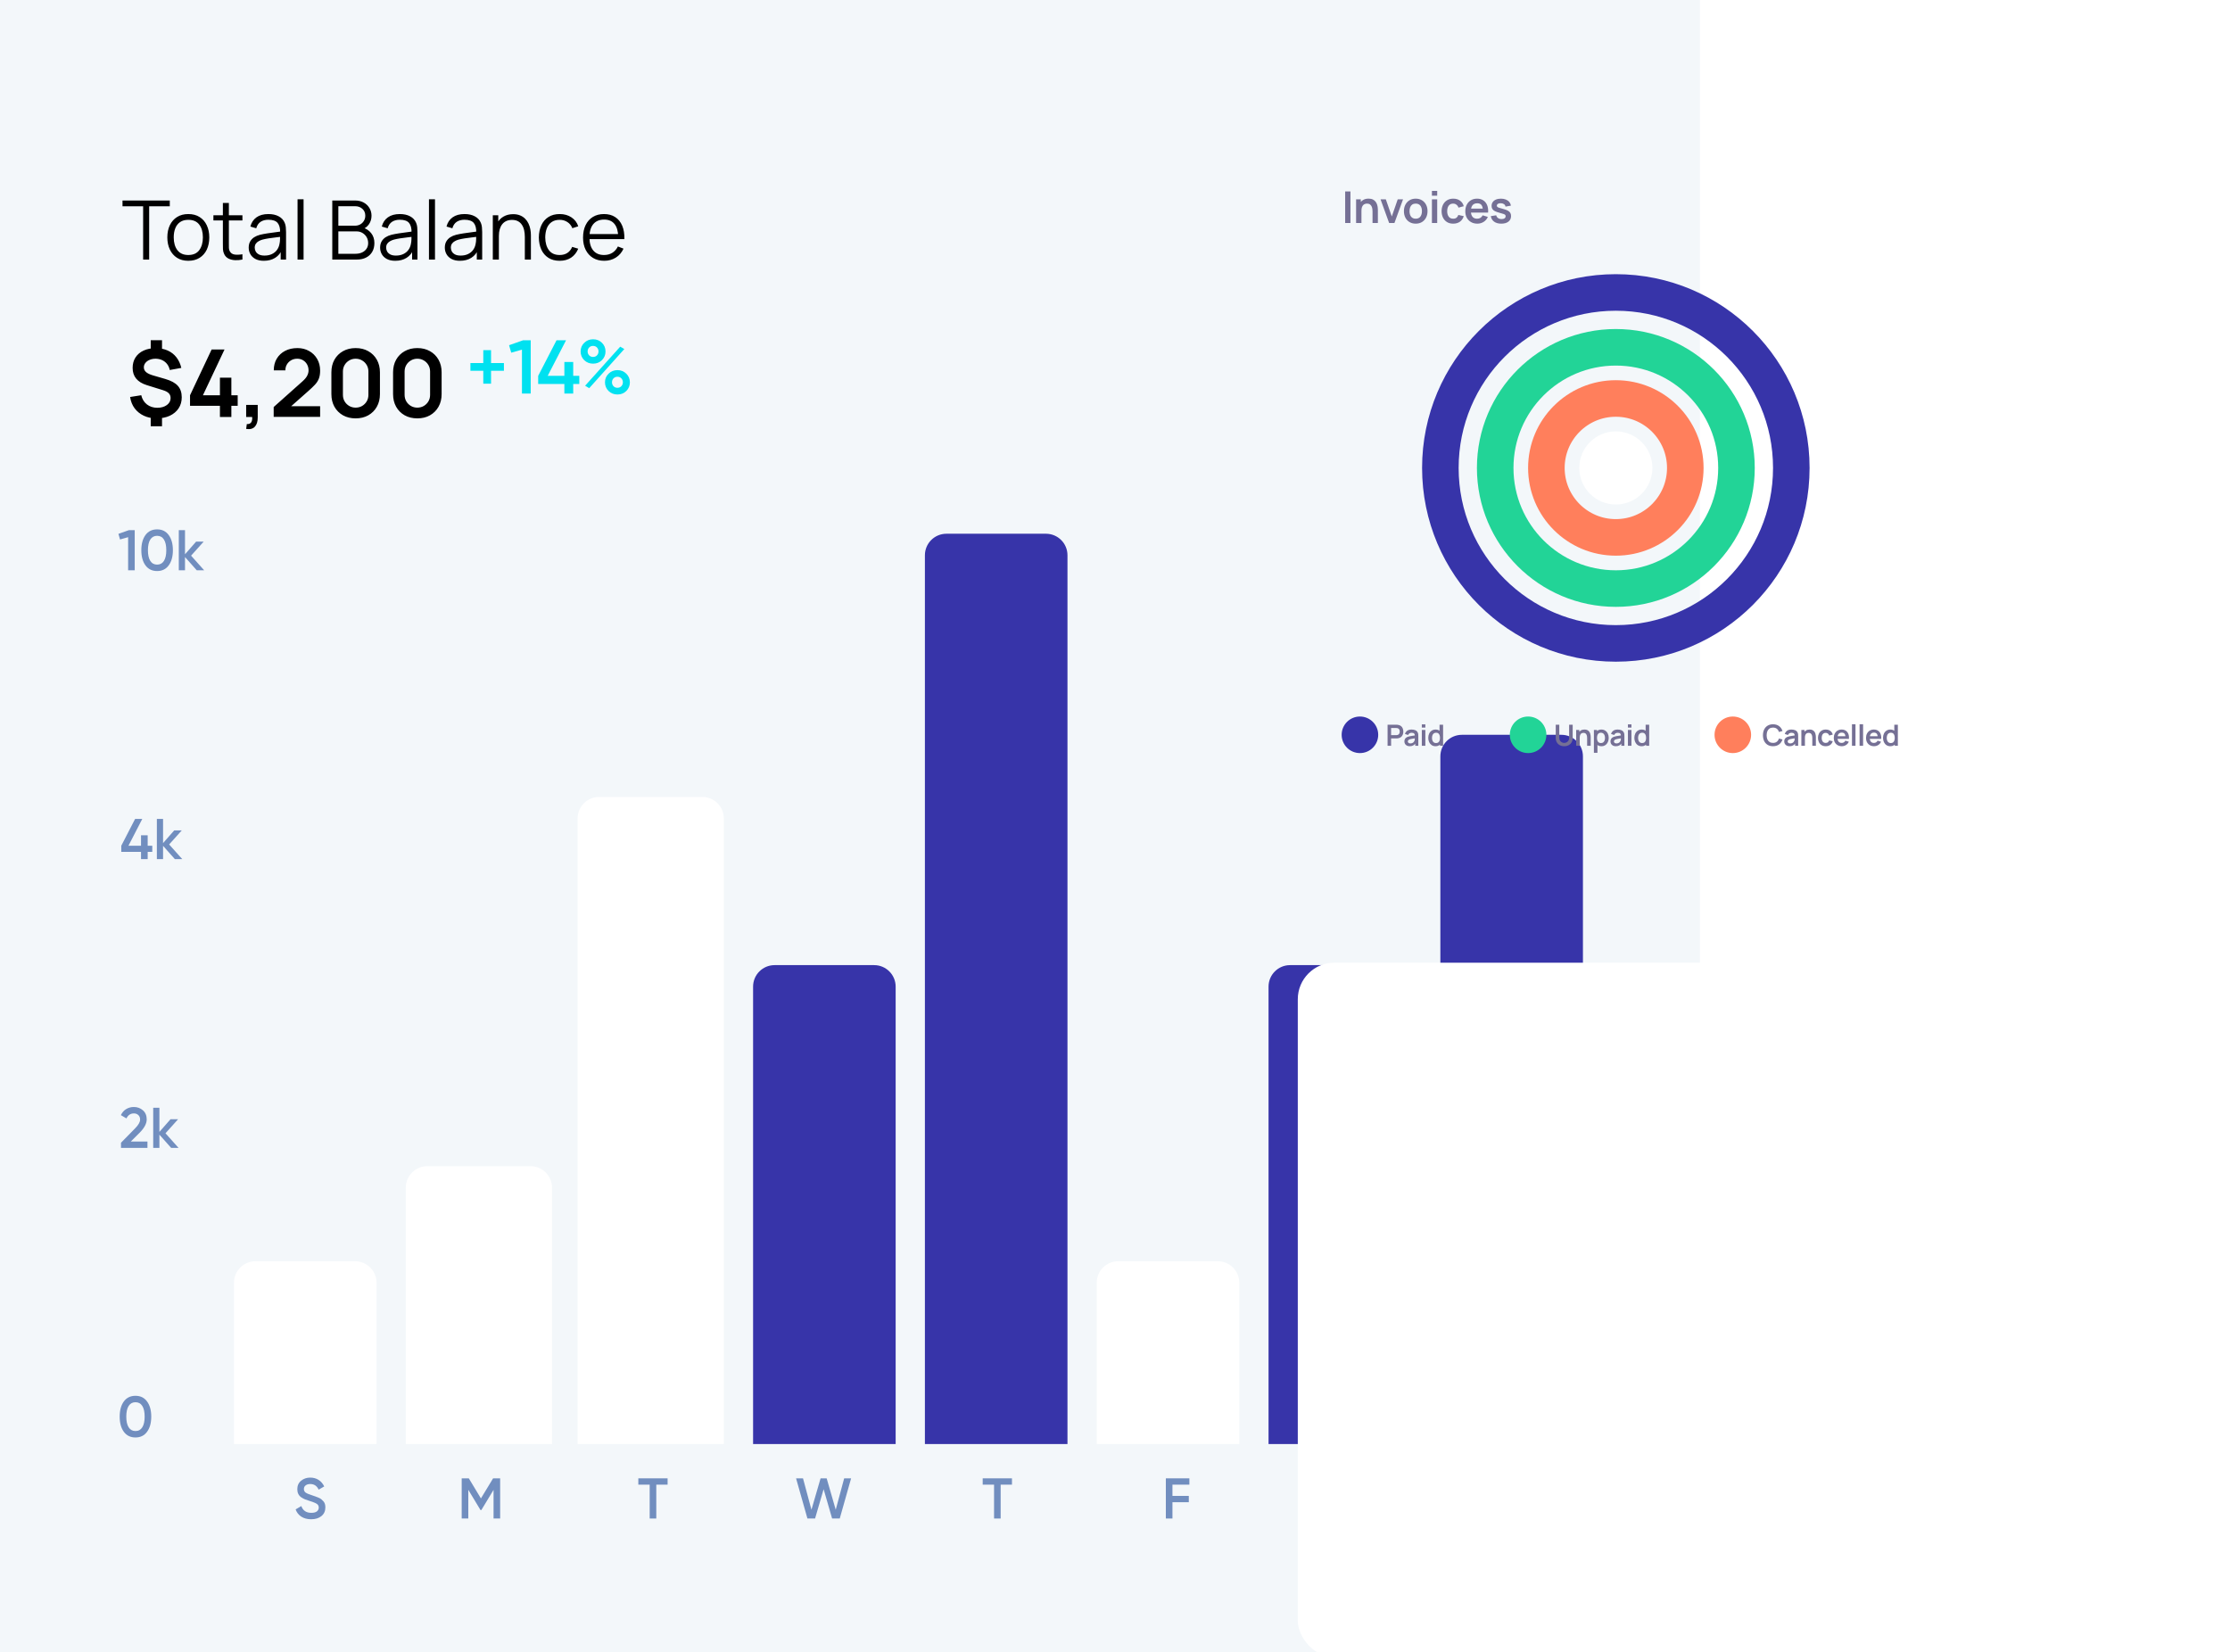<svg width="610" height="452" viewBox="0 0 610 452" fill="none" xmlns="http://www.w3.org/2000/svg">
<path d="M0 0H465V406.5V452H416.5H0V0Z" fill="#F3F7FA"/>
<path d="M39.154 70.999V56.43H33.512V54.848H46.444V56.43H40.802V70.999H39.154ZM51.505 71.336C50.301 71.336 49.273 71.063 48.42 70.517C47.568 69.971 46.914 69.216 46.458 68.251C46.001 67.287 45.773 66.18 45.773 64.931C45.773 63.66 46.005 62.546 46.469 61.589C46.932 60.632 47.59 59.888 48.443 59.357C49.303 58.819 50.323 58.55 51.505 58.55C52.716 58.55 53.748 58.822 54.6 59.368C55.46 59.907 56.114 60.658 56.563 61.623C57.019 62.58 57.247 63.683 57.247 64.931C57.247 66.203 57.019 67.32 56.563 68.285C56.107 69.242 55.449 69.99 54.589 70.528C53.729 71.067 52.701 71.336 51.505 71.336ZM51.505 69.754C52.851 69.754 53.852 69.309 54.511 68.42C55.169 67.522 55.498 66.36 55.498 64.931C55.498 63.466 55.165 62.3 54.499 61.432C53.841 60.565 52.843 60.131 51.505 60.131C50.6 60.131 49.852 60.337 49.261 60.748C48.678 61.152 48.241 61.716 47.949 62.441C47.665 63.159 47.523 63.989 47.523 64.931C47.523 66.389 47.859 67.56 48.532 68.442C49.205 69.317 50.196 69.754 51.505 69.754ZM66.316 70.999C65.636 71.141 64.963 71.197 64.297 71.168C63.639 71.138 63.049 70.996 62.525 70.741C62.009 70.487 61.617 70.091 61.348 69.552C61.131 69.104 61.011 68.651 60.989 68.195C60.974 67.732 60.966 67.205 60.966 66.614V55.521H62.604V66.547C62.604 67.055 62.608 67.481 62.615 67.825C62.63 68.162 62.709 68.461 62.851 68.722C63.12 69.223 63.546 69.522 64.129 69.62C64.72 69.717 65.449 69.695 66.316 69.552V70.999ZM58.376 60.299V58.886H66.316V60.299H58.376ZM72.169 71.336C71.256 71.336 70.49 71.171 69.869 70.842C69.256 70.513 68.796 70.076 68.49 69.53C68.183 68.984 68.03 68.39 68.03 67.747C68.03 67.089 68.161 66.528 68.422 66.064C68.692 65.593 69.054 65.208 69.51 64.909C69.974 64.61 70.509 64.382 71.114 64.225C71.727 64.075 72.404 63.944 73.144 63.832C73.892 63.713 74.621 63.612 75.332 63.529C76.049 63.44 76.677 63.354 77.216 63.272L76.632 63.63C76.655 62.434 76.423 61.548 75.937 60.972C75.451 60.397 74.606 60.109 73.402 60.109C72.572 60.109 71.87 60.296 71.294 60.669C70.725 61.043 70.325 61.634 70.094 62.441L68.49 61.971C68.766 60.886 69.323 60.045 70.161 59.447C70.998 58.849 72.086 58.55 73.425 58.55C74.531 58.55 75.47 58.759 76.24 59.178C77.018 59.589 77.567 60.187 77.889 60.972C78.038 61.324 78.135 61.716 78.18 62.15C78.225 62.584 78.248 63.025 78.248 63.473V70.999H76.778V67.96L77.204 68.139C76.793 69.179 76.154 69.971 75.287 70.517C74.419 71.063 73.38 71.336 72.169 71.336ZM72.359 69.911C73.129 69.911 73.802 69.773 74.378 69.496C74.954 69.22 75.418 68.842 75.769 68.364C76.12 67.877 76.348 67.332 76.453 66.726C76.543 66.337 76.591 65.911 76.599 65.447C76.606 64.976 76.61 64.625 76.61 64.393L77.238 64.718C76.677 64.793 76.068 64.868 75.41 64.943C74.76 65.017 74.116 65.103 73.481 65.201C72.853 65.298 72.284 65.414 71.776 65.548C71.432 65.645 71.099 65.784 70.778 65.963C70.456 66.135 70.191 66.367 69.981 66.659C69.78 66.95 69.679 67.313 69.679 67.747C69.679 68.098 69.765 68.438 69.937 68.767C70.116 69.096 70.4 69.369 70.789 69.586C71.185 69.803 71.709 69.911 72.359 69.911ZM81.392 70.999V54.512H83.04V70.999H81.392ZM90.894 70.999V54.848H97.13C98.034 54.848 98.823 55.035 99.496 55.409C100.169 55.783 100.693 56.288 101.067 56.923C101.44 57.551 101.627 58.247 101.627 59.01C101.627 59.877 101.396 60.651 100.932 61.331C100.468 62.004 99.848 62.471 99.07 62.733L99.048 62.184C100.095 62.483 100.917 63.006 101.515 63.754C102.113 64.501 102.412 65.406 102.412 66.468C102.412 67.403 102.214 68.21 101.818 68.891C101.422 69.564 100.865 70.083 100.147 70.45C99.429 70.816 98.595 70.999 97.646 70.999H90.894ZM92.554 69.418H97.242C97.9 69.418 98.491 69.302 99.014 69.07C99.537 68.831 99.949 68.494 100.248 68.061C100.554 67.627 100.708 67.104 100.708 66.49C100.708 65.892 100.569 65.354 100.293 64.875C100.016 64.397 99.638 64.016 99.16 63.731C98.689 63.44 98.15 63.294 97.545 63.294H92.554V69.418ZM92.554 61.735H97.119C97.635 61.735 98.106 61.619 98.532 61.387C98.958 61.148 99.294 60.823 99.541 60.411C99.795 60 99.922 59.525 99.922 58.987C99.922 58.224 99.657 57.604 99.126 57.125C98.603 56.647 97.934 56.407 97.119 56.407H92.554V61.735ZM108.116 71.336C107.204 71.336 106.438 71.171 105.817 70.842C105.204 70.513 104.744 70.076 104.438 69.53C104.131 68.984 103.978 68.39 103.978 67.747C103.978 67.089 104.109 66.528 104.37 66.064C104.64 65.593 105.002 65.208 105.458 64.909C105.922 64.61 106.457 64.382 107.062 64.225C107.675 64.075 108.352 63.944 109.092 63.832C109.84 63.713 110.569 63.612 111.279 63.529C111.997 63.44 112.625 63.354 113.164 63.272L112.58 63.63C112.603 62.434 112.371 61.548 111.885 60.972C111.399 60.397 110.554 60.109 109.35 60.109C108.52 60.109 107.817 60.296 107.242 60.669C106.673 61.043 106.273 61.634 106.042 62.441L104.438 61.971C104.714 60.886 105.271 60.045 106.109 59.447C106.946 58.849 108.034 58.55 109.373 58.55C110.479 58.55 111.418 58.759 112.188 59.178C112.965 59.589 113.515 60.187 113.837 60.972C113.986 61.324 114.083 61.716 114.128 62.15C114.173 62.584 114.195 63.025 114.195 63.473V70.999H112.726V67.96L113.152 68.139C112.741 69.179 112.102 69.971 111.234 70.517C110.367 71.063 109.328 71.336 108.116 71.336ZM108.307 69.911C109.077 69.911 109.75 69.773 110.326 69.496C110.902 69.22 111.365 68.842 111.717 68.364C112.068 67.877 112.296 67.332 112.401 66.726C112.491 66.337 112.539 65.911 112.547 65.447C112.554 64.976 112.558 64.625 112.558 64.393L113.186 64.718C112.625 64.793 112.016 64.868 111.358 64.943C110.707 65.017 110.064 65.103 109.429 65.201C108.801 65.298 108.232 65.414 107.724 65.548C107.38 65.645 107.047 65.784 106.726 65.963C106.404 66.135 106.139 66.367 105.929 66.659C105.727 66.95 105.627 67.313 105.627 67.747C105.627 68.098 105.713 68.438 105.884 68.767C106.064 69.096 106.348 69.369 106.737 69.586C107.133 69.803 107.657 69.911 108.307 69.911ZM117.34 70.999V54.512H118.988V70.999H117.34ZM125.817 71.336C124.904 71.336 124.138 71.171 123.517 70.842C122.904 70.513 122.444 70.076 122.138 69.53C121.831 68.984 121.678 68.39 121.678 67.747C121.678 67.089 121.809 66.528 122.07 66.064C122.34 65.593 122.702 65.208 123.158 64.909C123.622 64.61 124.157 64.382 124.762 64.225C125.375 64.075 126.052 63.944 126.792 63.832C127.54 63.713 128.269 63.612 128.979 63.529C129.697 63.44 130.325 63.354 130.864 63.272L130.28 63.63C130.303 62.434 130.071 61.548 129.585 60.972C129.099 60.397 128.254 60.109 127.05 60.109C126.22 60.109 125.517 60.296 124.942 60.669C124.373 61.043 123.973 61.634 123.742 62.441L122.138 61.971C122.414 60.886 122.971 60.045 123.809 59.447C124.646 58.849 125.734 58.55 127.073 58.55C128.179 58.55 129.118 58.759 129.888 59.178C130.666 59.589 131.215 60.187 131.537 60.972C131.686 61.324 131.783 61.716 131.828 62.15C131.873 62.584 131.896 63.025 131.896 63.473V70.999H130.426V67.96L130.853 68.139C130.441 69.179 129.802 69.971 128.935 70.517C128.067 71.063 127.028 71.336 125.817 71.336ZM126.007 69.911C126.777 69.911 127.45 69.773 128.026 69.496C128.602 69.22 129.065 68.842 129.417 68.364C129.768 67.877 129.996 67.332 130.101 66.726C130.191 66.337 130.239 65.911 130.247 65.447C130.254 64.976 130.258 64.625 130.258 64.393L130.886 64.718C130.325 64.793 129.716 64.868 129.058 64.943C128.407 65.017 127.764 65.103 127.129 65.201C126.501 65.298 125.932 65.414 125.424 65.548C125.08 65.645 124.747 65.784 124.426 65.963C124.104 66.135 123.839 66.367 123.629 66.659C123.428 66.95 123.327 67.313 123.327 67.747C123.327 68.098 123.413 68.438 123.585 68.767C123.764 69.096 124.048 69.369 124.437 69.586C124.833 69.803 125.357 69.911 126.007 69.911ZM143.564 70.999V64.819C143.564 64.146 143.5 63.529 143.373 62.969C143.246 62.4 143.04 61.907 142.756 61.488C142.48 61.062 142.117 60.733 141.668 60.501C141.227 60.269 140.689 60.154 140.053 60.154C139.47 60.154 138.954 60.254 138.505 60.456C138.064 60.658 137.69 60.95 137.384 61.331C137.085 61.705 136.857 62.161 136.7 62.7C136.543 63.238 136.464 63.851 136.464 64.539L135.298 64.281C135.298 63.04 135.515 61.997 135.948 61.152C136.382 60.307 136.98 59.667 137.743 59.234C138.505 58.8 139.38 58.583 140.367 58.583C141.093 58.583 141.724 58.695 142.263 58.92C142.809 59.144 143.268 59.447 143.642 59.828C144.024 60.21 144.33 60.647 144.562 61.141C144.794 61.627 144.962 62.146 145.067 62.7C145.171 63.245 145.224 63.791 145.224 64.337V70.999H143.564ZM134.804 70.999V58.886H136.296V61.87H136.464V70.999H134.804ZM153.093 71.336C151.875 71.336 150.843 71.063 149.998 70.517C149.153 69.971 148.51 69.22 148.069 68.263C147.635 67.298 147.411 66.191 147.396 64.943C147.411 63.672 147.642 62.557 148.091 61.6C148.54 60.636 149.186 59.888 150.031 59.357C150.876 58.819 151.901 58.55 153.105 58.55C154.331 58.55 155.396 58.849 156.301 59.447C157.213 60.045 157.838 60.864 158.174 61.903L156.559 62.419C156.275 61.694 155.823 61.133 155.202 60.737C154.589 60.333 153.886 60.131 153.093 60.131C152.204 60.131 151.467 60.337 150.884 60.748C150.301 61.152 149.867 61.716 149.583 62.441C149.299 63.167 149.153 64.001 149.145 64.943C149.16 66.393 149.497 67.56 150.155 68.442C150.813 69.317 151.792 69.754 153.093 69.754C153.916 69.754 154.615 69.567 155.191 69.194C155.774 68.812 156.215 68.259 156.514 67.534L158.174 68.027C157.725 69.104 157.067 69.926 156.2 70.495C155.333 71.055 154.297 71.336 153.093 71.336ZM165.286 71.336C164.105 71.336 163.081 71.074 162.213 70.551C161.353 70.027 160.684 69.291 160.206 68.341C159.727 67.391 159.488 66.277 159.488 64.999C159.488 63.675 159.723 62.531 160.194 61.567C160.665 60.602 161.327 59.858 162.18 59.335C163.039 58.811 164.053 58.55 165.219 58.55C166.415 58.55 167.436 58.826 168.281 59.38C169.126 59.925 169.765 60.711 170.199 61.735C170.633 62.759 170.831 63.982 170.793 65.403H169.111V64.819C169.081 63.249 168.741 62.064 168.09 61.264C167.447 60.464 166.505 60.064 165.264 60.064C163.963 60.064 162.965 60.486 162.269 61.331C161.581 62.176 161.237 63.38 161.237 64.943C161.237 66.468 161.581 67.653 162.269 68.498C162.965 69.336 163.948 69.754 165.219 69.754C166.086 69.754 166.842 69.556 167.485 69.16C168.135 68.756 168.647 68.177 169.021 67.421L170.558 68.016C170.079 69.07 169.373 69.889 168.438 70.472C167.511 71.048 166.46 71.336 165.286 71.336ZM160.654 65.403V64.023H169.907V65.403H160.654Z" fill="black"/>
<path d="M41.229 116.607V113.569H44.318V116.607H41.229ZM41.229 96.098V93.06H44.318V96.098H41.229ZM42.844 114.44C41.545 114.44 40.383 114.201 39.358 113.723C38.332 113.244 37.49 112.569 36.832 111.697C36.183 110.826 35.769 109.792 35.589 108.595L38.64 108.108C38.879 109.159 39.392 109.997 40.178 110.621C40.973 111.236 41.921 111.544 43.024 111.544C44.083 111.544 44.955 111.296 45.639 110.8C46.322 110.296 46.664 109.659 46.664 108.89C46.664 108.352 46.502 107.916 46.177 107.583C45.852 107.241 45.331 106.959 44.613 106.737L40.165 105.352C37.576 104.549 36.281 102.977 36.281 100.635C36.281 99.541 36.542 98.589 37.063 97.777C37.593 96.957 38.336 96.328 39.294 95.892C40.251 95.448 41.379 95.23 42.678 95.239C43.882 95.247 44.955 95.465 45.895 95.892C46.843 96.32 47.63 96.935 48.253 97.738C48.886 98.542 49.334 99.507 49.599 100.635L46.433 101.212C46.314 100.605 46.079 100.071 45.728 99.61C45.378 99.148 44.938 98.79 44.408 98.533C43.878 98.277 43.288 98.14 42.639 98.123C42.015 98.114 41.456 98.213 40.96 98.418C40.464 98.614 40.071 98.896 39.781 99.264C39.49 99.623 39.345 100.029 39.345 100.481C39.345 100.986 39.546 101.417 39.947 101.776C40.357 102.135 41.003 102.443 41.883 102.699L45.203 103.66C46.801 104.122 47.95 104.75 48.651 105.545C49.36 106.331 49.715 107.378 49.715 108.685C49.715 109.83 49.428 110.834 48.856 111.697C48.283 112.56 47.48 113.236 46.446 113.723C45.412 114.201 44.211 114.44 42.844 114.44ZM60.16 114.056V111.005H51.982V108.121L57.891 95.598H61.416L55.507 108.121H60.16V103.314H63.287V108.121H65.018V111.005H63.287V114.056H60.16ZM67.335 117.325L67.514 115.991C67.907 116.026 68.219 115.957 68.45 115.786C68.68 115.624 68.834 115.389 68.911 115.081C68.997 114.782 69.018 114.44 68.975 114.056H67.335V110.762H70.501V114.184C70.501 115.304 70.236 116.15 69.706 116.722C69.176 117.295 68.386 117.495 67.335 117.325ZM74.864 114.03V111.338L82.76 104.301C83.375 103.754 83.803 103.237 84.042 102.75C84.281 102.263 84.401 101.793 84.401 101.34C84.401 100.725 84.268 100.178 84.004 99.7C83.739 99.213 83.371 98.828 82.901 98.546C82.44 98.264 81.906 98.123 81.299 98.123C80.658 98.123 80.09 98.272 79.594 98.572C79.107 98.862 78.727 99.251 78.453 99.738C78.18 100.225 78.052 100.751 78.069 101.315H74.89C74.89 100.084 75.163 99.012 75.71 98.097C76.266 97.183 77.026 96.474 77.992 95.969C78.966 95.465 80.09 95.213 81.363 95.213C82.542 95.213 83.602 95.478 84.542 96.008C85.482 96.529 86.221 97.255 86.759 98.187C87.298 99.11 87.567 100.174 87.567 101.379C87.567 102.259 87.447 102.998 87.208 103.596C86.969 104.194 86.61 104.746 86.131 105.25C85.661 105.754 85.076 106.314 84.375 106.929L78.774 111.89L78.492 111.121H87.567V114.03H74.864ZM97.288 114.44C95.981 114.44 94.827 114.163 93.828 113.607C92.828 113.043 92.046 112.261 91.482 111.262C90.926 110.262 90.648 109.108 90.648 107.801V101.853C90.648 100.546 90.926 99.392 91.482 98.392C92.046 97.392 92.828 96.615 93.828 96.059C94.827 95.495 95.981 95.213 97.288 95.213C98.596 95.213 99.745 95.495 100.736 96.059C101.736 96.615 102.518 97.392 103.082 98.392C103.646 99.392 103.928 100.546 103.928 101.853V107.801C103.928 109.108 103.646 110.262 103.082 111.262C102.518 112.261 101.736 113.043 100.736 113.607C99.745 114.163 98.596 114.44 97.288 114.44ZM97.288 111.505C97.938 111.505 98.528 111.351 99.057 111.044C99.587 110.727 100.006 110.309 100.313 109.787C100.621 109.258 100.775 108.668 100.775 108.019V101.622C100.775 100.964 100.621 100.375 100.313 99.853C100.006 99.323 99.587 98.905 99.057 98.597C98.528 98.281 97.938 98.123 97.288 98.123C96.639 98.123 96.049 98.281 95.519 98.597C94.99 98.905 94.571 99.323 94.263 99.853C93.956 100.375 93.802 100.964 93.802 101.622V108.019C93.802 108.668 93.956 109.258 94.263 109.787C94.571 110.309 94.99 110.727 95.519 111.044C96.049 111.351 96.639 111.505 97.288 111.505ZM114.162 114.44C112.855 114.44 111.701 114.163 110.701 113.607C109.702 113.043 108.92 112.261 108.356 111.262C107.8 110.262 107.522 109.108 107.522 107.801V101.853C107.522 100.546 107.8 99.392 108.356 98.392C108.92 97.392 109.702 96.615 110.701 96.059C111.701 95.495 112.855 95.213 114.162 95.213C115.47 95.213 116.619 95.495 117.61 96.059C118.61 96.615 119.392 97.392 119.956 98.392C120.52 99.392 120.802 100.546 120.802 101.853V107.801C120.802 109.108 120.52 110.262 119.956 111.262C119.392 112.261 118.61 113.043 117.61 113.607C116.619 114.163 115.47 114.44 114.162 114.44ZM114.162 111.505C114.812 111.505 115.401 111.351 115.931 111.044C116.461 110.727 116.88 110.309 117.187 109.787C117.495 109.258 117.649 108.668 117.649 108.019V101.622C117.649 100.964 117.495 100.375 117.187 99.853C116.88 99.323 116.461 98.905 115.931 98.597C115.401 98.281 114.812 98.123 114.162 98.123C113.513 98.123 112.923 98.281 112.393 98.597C111.864 98.905 111.445 99.323 111.137 99.853C110.83 100.375 110.676 100.964 110.676 101.622V108.019C110.676 108.668 110.83 109.258 111.137 109.787C111.445 110.309 111.864 110.727 112.393 111.044C112.923 111.351 113.513 111.505 114.162 111.505Z" fill="black"/>
<path d="M137.844 99.306V101.43H134.324V104.95H132.2V101.43H128.679V99.306H132.2V95.785H134.324V99.306H137.844ZM143.089 93.078H145.172V107.658H142.777V95.64L139.84 96.473L139.257 94.431L143.089 93.078ZM158.463 102.805V105.034H156.797V107.658H154.38V105.034H147.215V102.805L152.235 93.078H154.839L149.819 102.805H154.38V99.014H156.797V102.805H158.463ZM164.655 98.514C164.016 99.153 163.211 99.472 162.239 99.472C161.267 99.472 160.455 99.153 159.802 98.514C159.149 97.861 158.823 97.07 158.823 96.139C158.823 95.209 159.149 94.424 159.802 93.786C160.455 93.133 161.267 92.807 162.239 92.807C163.211 92.807 164.016 93.126 164.655 93.765C165.308 94.404 165.634 95.195 165.634 96.139C165.634 97.07 165.308 97.861 164.655 98.514ZM162.218 97.639C162.662 97.639 163.024 97.493 163.301 97.202C163.579 96.91 163.718 96.556 163.718 96.139C163.718 95.709 163.579 95.348 163.301 95.056C163.024 94.765 162.662 94.619 162.218 94.619C161.788 94.619 161.434 94.765 161.156 95.056C160.878 95.348 160.739 95.709 160.739 96.139C160.739 96.556 160.878 96.91 161.156 97.202C161.434 97.493 161.788 97.639 162.218 97.639ZM160.052 105.513L169.654 94.827L170.779 95.473L161.177 106.179L160.052 105.513ZM168.904 107.908C167.932 107.908 167.12 107.589 166.467 106.95C165.815 106.297 165.488 105.506 165.488 104.575C165.488 103.645 165.815 102.86 166.467 102.222C167.12 101.569 167.932 101.243 168.904 101.243C169.863 101.243 170.668 101.569 171.321 102.222C171.973 102.86 172.3 103.645 172.3 104.575C172.3 105.506 171.973 106.297 171.321 106.95C170.668 107.589 169.863 107.908 168.904 107.908ZM168.884 106.075C169.328 106.075 169.689 105.929 169.967 105.638C170.244 105.346 170.383 104.992 170.383 104.575C170.383 104.145 170.244 103.784 169.967 103.492C169.689 103.201 169.328 103.055 168.884 103.055C168.453 103.055 168.099 103.201 167.821 103.492C167.544 103.784 167.405 104.145 167.405 104.575C167.405 104.992 167.544 105.346 167.821 105.638C168.099 105.929 168.453 106.075 168.884 106.075Z" fill="#00E1F0"/>
<path d="M35.282 145.009H36.852V155.999H35.047V146.94L32.833 147.568L32.394 146.03L35.282 145.009ZM46.148 154.649C45.394 155.685 44.337 156.203 42.976 156.203C41.616 156.203 40.553 155.685 39.789 154.649C39.036 153.613 38.659 152.231 38.659 150.504C38.659 148.777 39.036 147.396 39.789 146.359C40.553 145.323 41.616 144.805 42.976 144.805C44.337 144.805 45.394 145.323 46.148 146.359C46.912 147.396 47.294 148.777 47.294 150.504C47.294 152.231 46.912 153.613 46.148 154.649ZM42.976 154.445C43.793 154.445 44.416 154.105 44.845 153.424C45.274 152.744 45.488 151.771 45.488 150.504C45.488 149.238 45.274 148.264 44.845 147.584C44.416 146.904 43.793 146.564 42.976 146.564C42.17 146.564 41.548 146.904 41.108 147.584C40.679 148.264 40.464 149.238 40.464 150.504C40.464 151.771 40.679 152.744 41.108 153.424C41.548 154.105 42.17 154.445 42.976 154.445ZM55.849 155.999H53.823L50.605 152.373V155.999H48.909V145.009H50.605V151.619L53.651 148.149H55.723L52.269 151.996L55.849 155.999Z" fill="#718EBF"/>
<path d="M41.652 231.341V233.021H40.396V234.999H38.575V233.021H33.174V231.341L36.958 224.009H38.92L35.136 231.341H38.575V228.484H40.396V231.341H41.652ZM49.849 234.999H47.823L44.605 231.373V234.999H42.909V224.009H44.605V230.619L47.651 227.149H49.723L46.269 230.996L49.849 234.999Z" fill="#718EBF"/>
<path d="M33.097 313.999V312.586L36.928 308.677C37.859 307.745 38.325 306.94 38.325 306.259C38.325 305.725 38.163 305.312 37.838 305.019C37.524 304.715 37.121 304.564 36.629 304.564C35.708 304.564 35.028 305.019 34.588 305.929L33.065 305.035C33.411 304.302 33.898 303.747 34.526 303.37C35.154 302.994 35.849 302.805 36.614 302.805C37.577 302.805 38.403 303.109 39.094 303.716C39.785 304.323 40.13 305.15 40.13 306.196C40.13 307.316 39.508 308.51 38.262 309.776L35.782 312.257H40.334V313.999H33.097ZM48.849 313.999H46.823L43.605 310.373V313.999H41.909V303.009H43.605V309.619L46.651 306.149H48.723L45.269 309.996L48.849 313.999Z" fill="#718EBF"/>
<path d="M40.228 391.649C39.474 392.685 38.417 393.203 37.056 393.203C35.696 393.203 34.633 392.685 33.869 391.649C33.116 390.613 32.739 389.231 32.739 387.504C32.739 385.777 33.116 384.396 33.869 383.359C34.633 382.323 35.696 381.805 37.056 381.805C38.417 381.805 39.474 382.323 40.228 383.359C40.992 384.396 41.374 385.777 41.374 387.504C41.374 389.231 40.992 390.613 40.228 391.649ZM37.056 391.445C37.873 391.445 38.495 391.105 38.925 390.424C39.354 389.744 39.568 388.771 39.568 387.504C39.568 386.238 39.354 385.264 38.925 384.584C38.495 383.904 37.873 383.564 37.056 383.564C36.25 383.564 35.628 383.904 35.188 384.584C34.759 385.264 34.544 386.238 34.544 387.504C34.544 388.771 34.759 389.744 35.188 390.424C35.628 391.105 36.25 391.445 37.056 391.445Z" fill="#718EBF"/>
<path d="M85.108 415.579C84.051 415.579 83.15 415.338 82.407 414.856C81.675 414.375 81.162 413.716 80.869 412.878L82.423 411.968C82.863 413.203 83.773 413.82 85.155 413.82C85.835 413.82 86.343 413.689 86.678 413.428C87.023 413.156 87.196 412.805 87.196 412.376C87.196 411.926 87.013 411.586 86.646 411.355C86.28 411.115 85.631 410.853 84.7 410.57C84.176 410.413 83.752 410.267 83.428 410.131C83.103 409.995 82.758 409.806 82.392 409.566C82.036 409.314 81.769 409.006 81.591 408.639C81.413 408.273 81.324 407.844 81.324 407.352C81.324 406.378 81.669 405.609 82.36 405.044C83.051 404.468 83.883 404.18 84.856 404.18C85.736 404.18 86.505 404.395 87.164 404.824C87.824 405.253 88.331 405.845 88.687 406.598L87.164 407.477C86.704 406.452 85.935 405.939 84.856 405.939C84.333 405.939 83.915 406.064 83.6 406.316C83.287 406.556 83.129 406.886 83.129 407.305C83.129 407.713 83.287 408.037 83.6 408.278C83.925 408.508 84.506 408.754 85.343 409.016C85.762 409.152 86.065 409.257 86.254 409.33C86.453 409.393 86.725 409.497 87.07 409.644C87.426 409.791 87.693 409.937 87.871 410.084C88.049 410.23 88.237 410.413 88.436 410.633C88.645 410.853 88.792 411.104 88.876 411.387C88.959 411.669 89.001 411.989 89.001 412.344C89.001 413.339 88.64 414.129 87.918 414.715C87.206 415.291 86.269 415.579 85.108 415.579Z" fill="#718EBF"/>
<path d="M64 350.887C64 347.635 66.636 344.999 69.888 344.999H97.112C100.364 344.999 103 347.635 103 350.887V394.999H64V350.887Z" fill="white"/>
<path d="M136.813 404.384V415.374H135.007V407.54L131.663 413.066H131.443L128.099 407.524V415.374H126.294V404.384H128.24L131.553 409.879L134.882 404.384H136.813Z" fill="#718EBF"/>
<path d="M111 324.887C111 321.635 113.636 318.999 116.887 318.999H145.112C148.364 318.999 151 321.635 151 324.887V394.999H111V324.887Z" fill="white"/>
<path d="M182.616 404.385V406.112H179.523V415.375H177.717V406.112H174.609V404.385H182.616Z" fill="#718EBF"/>
<path d="M158 223.887C158 220.635 160.636 217.999 163.887 217.999H192.112C195.364 217.999 198 220.635 198 223.887V394.999H158V223.887Z" fill="white"/>
<path d="M220.867 415.375L217.759 404.385H219.658L221.966 412.972L224.463 404.385H226.127L228.607 412.972L230.915 404.385H232.815L229.706 415.375H227.618L225.295 407.352L222.955 415.375H220.867Z" fill="#718EBF"/>
<path d="M206 269.887C206 266.635 208.636 263.999 211.888 263.999H239.113C242.364 263.999 245 266.635 245 269.887V394.999H206V269.887Z" fill="#3734A9"/>
<path d="M276.816 404.385V406.112H273.723V415.375H271.917V406.112H268.809V404.385H276.816Z" fill="#718EBF"/>
<path d="M253 151.887C253 148.635 255.636 145.999 258.888 145.999H286.113C289.364 145.999 292 148.635 292 151.887V394.999H253V151.887Z" fill="#3734A9"/>
<path d="M325.347 406.112H320.716V409.189H325.19V410.916H320.716V415.375H318.91V404.385H325.347V406.112Z" fill="#718EBF"/>
<path d="M300 350.887C300 347.635 302.636 344.999 305.887 344.999H333.112C336.364 344.999 339 347.635 339 350.887V394.999H300V350.887Z" fill="white"/>
<path d="M367.708 415.579C366.651 415.579 365.751 415.338 365.008 414.856C364.275 414.375 363.762 413.716 363.469 412.878L365.023 411.968C365.463 413.203 366.374 413.82 367.755 413.82C368.435 413.82 368.943 413.689 369.278 413.428C369.623 413.156 369.796 412.805 369.796 412.376C369.796 411.926 369.613 411.586 369.247 411.355C368.88 411.115 368.231 410.853 367.3 410.57C366.776 410.413 366.353 410.267 366.028 410.131C365.704 409.995 365.358 409.806 364.992 409.566C364.636 409.314 364.369 409.006 364.191 408.639C364.013 408.273 363.924 407.844 363.924 407.352C363.924 406.378 364.27 405.609 364.961 405.044C365.651 404.468 366.483 404.18 367.457 404.18C368.336 404.18 369.105 404.395 369.765 404.824C370.424 405.253 370.932 405.845 371.288 406.598L369.765 407.477C369.304 406.452 368.535 405.939 367.457 405.939C366.933 405.939 366.515 406.064 366.201 406.316C365.887 406.556 365.73 406.886 365.73 407.305C365.73 407.713 365.887 408.037 366.201 408.278C366.525 408.508 367.106 408.754 367.944 409.016C368.362 409.152 368.666 409.257 368.854 409.33C369.053 409.393 369.325 409.497 369.671 409.644C370.026 409.791 370.293 409.937 370.471 410.084C370.649 410.23 370.838 410.413 371.036 410.633C371.246 410.853 371.392 411.104 371.476 411.387C371.56 411.669 371.602 411.989 371.602 412.344C371.602 413.339 371.241 414.129 370.518 414.715C369.807 415.291 368.87 415.579 367.708 415.579Z" fill="#718EBF"/>
<path d="M347 269.887C347 266.635 349.636 263.999 352.887 263.999H380.112C383.364 263.999 386 266.635 386 269.887V394.999H347V269.887Z" fill="#3734A9"/>
<path d="M416.771 415.579C415.714 415.579 414.814 415.338 414.071 414.856C413.338 414.375 412.825 413.716 412.532 412.878L414.086 411.968C414.526 413.203 415.437 413.82 416.818 413.82C417.498 413.82 418.006 413.689 418.341 413.428C418.686 413.156 418.859 412.805 418.859 412.376C418.859 411.926 418.676 411.586 418.31 411.355C417.943 411.115 417.294 410.853 416.363 410.57C415.839 410.413 415.416 410.267 415.091 410.131C414.767 409.995 414.421 409.806 414.055 409.566C413.699 409.314 413.432 409.006 413.254 408.639C413.076 408.273 412.987 407.844 412.987 407.352C412.987 406.378 413.333 405.609 414.024 405.044C414.714 404.468 415.546 404.18 416.52 404.18C417.399 404.18 418.168 404.395 418.828 404.824C419.487 405.253 419.995 405.845 420.351 406.598L418.828 407.477C418.367 406.452 417.598 405.939 416.52 405.939C415.996 405.939 415.578 406.064 415.264 406.316C414.95 406.556 414.793 406.886 414.793 407.305C414.793 407.713 414.95 408.037 415.264 408.278C415.588 408.508 416.169 408.754 417.007 409.016C417.425 409.152 417.729 409.257 417.917 409.33C418.116 409.393 418.388 409.497 418.734 409.644C419.089 409.791 419.356 409.937 419.534 410.084C419.712 410.23 419.901 410.413 420.099 410.633C420.309 410.853 420.455 411.104 420.539 411.387C420.623 411.669 420.665 411.989 420.665 412.344C420.665 413.339 420.304 414.129 419.581 414.715C418.87 415.291 417.933 415.579 416.771 415.579Z" fill="#718EBF"/>
<path d="M394 206.887C394 203.635 396.636 200.999 399.887 200.999H427.112C430.364 200.999 433 203.635 433 206.887V394.999H394V206.887Z" fill="#3734A9"/>
<g filter="url(#filter0_dddddd_35_795)">
<rect x="355" y="29.999" width="175" height="190" rx="10" fill="white"/>
</g>
<circle cx="372" cy="200.999" r="5" fill="#3734A9"/>
<path d="M379.56 203.999V198.239H381.94C381.996 198.239 382.068 198.242 382.156 198.247C382.244 198.25 382.325 198.258 382.4 198.271C382.733 198.322 383.008 198.433 383.224 198.603C383.443 198.774 383.604 198.99 383.708 199.251C383.815 199.51 383.868 199.798 383.868 200.115C383.868 200.43 383.815 200.718 383.708 200.979C383.601 201.238 383.439 201.453 383.22 201.623C383.004 201.794 382.731 201.905 382.4 201.955C382.325 201.966 382.243 201.974 382.152 201.979C382.064 201.985 381.993 201.987 381.94 201.987H380.524V203.999H379.56ZM380.524 201.087H381.9C381.953 201.087 382.013 201.085 382.08 201.079C382.147 201.074 382.208 201.063 382.264 201.047C382.424 201.007 382.549 200.937 382.64 200.835C382.733 200.734 382.799 200.619 382.836 200.491C382.876 200.363 382.896 200.238 382.896 200.115C382.896 199.993 382.876 199.867 382.836 199.739C382.799 199.609 382.733 199.493 382.64 199.391C382.549 199.29 382.424 199.219 382.264 199.179C382.208 199.163 382.147 199.154 382.08 199.151C382.013 199.146 381.953 199.143 381.9 199.143H380.524V201.087ZM385.608 204.119C385.296 204.119 385.032 204.061 384.816 203.943C384.6 203.823 384.436 203.665 384.324 203.467C384.215 203.27 384.16 203.053 384.16 202.815C384.16 202.607 384.195 202.421 384.264 202.255C384.333 202.087 384.44 201.943 384.584 201.823C384.728 201.701 384.915 201.601 385.144 201.523C385.317 201.467 385.52 201.417 385.752 201.371C385.987 201.326 386.24 201.285 386.512 201.247C386.787 201.207 387.073 201.165 387.372 201.119L387.028 201.315C387.031 201.017 386.964 200.797 386.828 200.655C386.692 200.514 386.463 200.443 386.14 200.443C385.945 200.443 385.757 200.489 385.576 200.579C385.395 200.67 385.268 200.826 385.196 201.047L384.316 200.771C384.423 200.406 384.625 200.113 384.924 199.891C385.225 199.67 385.631 199.559 386.14 199.559C386.524 199.559 386.861 199.622 387.152 199.747C387.445 199.873 387.663 200.078 387.804 200.363C387.881 200.515 387.928 200.671 387.944 200.831C387.96 200.989 387.968 201.161 387.968 201.347V203.999H387.124V203.063L387.264 203.215C387.069 203.527 386.841 203.757 386.58 203.903C386.321 204.047 385.997 204.119 385.608 204.119ZM385.8 203.351C386.019 203.351 386.205 203.313 386.36 203.235C386.515 203.158 386.637 203.063 386.728 202.951C386.821 202.839 386.884 202.734 386.916 202.635C386.967 202.513 386.995 202.373 387 202.215C387.008 202.055 387.012 201.926 387.012 201.827L387.308 201.915C387.017 201.961 386.768 202.001 386.56 202.035C386.352 202.07 386.173 202.103 386.024 202.135C385.875 202.165 385.743 202.198 385.628 202.235C385.516 202.275 385.421 202.322 385.344 202.375C385.267 202.429 385.207 202.49 385.164 202.559C385.124 202.629 385.104 202.71 385.104 202.803C385.104 202.91 385.131 203.005 385.184 203.087C385.237 203.167 385.315 203.231 385.416 203.279C385.52 203.327 385.648 203.351 385.8 203.351ZM388.929 199.023V198.139H389.893V199.023H388.929ZM388.929 203.999V199.679H389.893V203.999H388.929ZM392.664 204.119C392.266 204.119 391.92 204.019 391.624 203.819C391.328 203.619 391.098 203.347 390.936 203.003C390.773 202.659 390.692 202.271 390.692 201.839C390.692 201.402 390.773 201.013 390.936 200.671C391.101 200.327 391.334 200.057 391.636 199.859C391.937 199.659 392.292 199.559 392.7 199.559C393.11 199.559 393.454 199.659 393.732 199.859C394.012 200.057 394.224 200.327 394.368 200.671C394.512 201.015 394.584 201.405 394.584 201.839C394.584 202.269 394.512 202.657 394.368 203.003C394.224 203.347 394.009 203.619 393.724 203.819C393.438 204.019 393.085 204.119 392.664 204.119ZM392.812 203.255C393.07 203.255 393.278 203.197 393.436 203.079C393.596 202.959 393.712 202.793 393.784 202.579C393.858 202.366 393.896 202.119 393.896 201.839C393.896 201.557 393.858 201.31 393.784 201.099C393.712 200.886 393.598 200.721 393.444 200.603C393.289 200.483 393.089 200.423 392.844 200.423C392.585 200.423 392.372 200.487 392.204 200.615C392.036 200.741 391.912 200.911 391.832 201.127C391.752 201.341 391.712 201.578 391.712 201.839C391.712 202.103 391.75 202.343 391.828 202.559C391.908 202.773 392.029 202.942 392.192 203.067C392.354 203.193 392.561 203.255 392.812 203.255ZM393.896 203.999V200.967H393.776V198.239H394.748V203.999H393.896Z" fill="#757095"/>
<circle cx="418" cy="200.999" r="5" fill="#22D497"/>
<path d="M427.88 204.119C427.421 204.119 427.017 204.026 426.668 203.839C426.321 203.653 426.049 203.39 425.852 203.051C425.657 202.713 425.56 202.315 425.56 201.859V198.247L426.536 198.239V201.835C426.536 202.051 426.572 202.245 426.644 202.415C426.719 202.586 426.819 202.731 426.944 202.851C427.069 202.969 427.213 203.058 427.376 203.119C427.539 203.181 427.707 203.211 427.88 203.211C428.059 203.211 428.228 203.181 428.388 203.119C428.551 203.055 428.695 202.965 428.82 202.847C428.945 202.727 429.044 202.582 429.116 202.411C429.188 202.241 429.224 202.049 429.224 201.835V198.239H430.2V201.859C430.2 202.315 430.101 202.713 429.904 203.051C429.709 203.39 429.437 203.653 429.088 203.839C428.741 204.026 428.339 204.119 427.88 204.119ZM434.146 203.999V201.919C434.146 201.783 434.136 201.633 434.118 201.467C434.099 201.302 434.055 201.143 433.986 200.991C433.919 200.837 433.818 200.71 433.682 200.611C433.548 200.513 433.367 200.463 433.138 200.463C433.015 200.463 432.894 200.483 432.774 200.523C432.654 200.563 432.544 200.633 432.446 200.731C432.35 200.827 432.272 200.961 432.214 201.131C432.155 201.299 432.126 201.515 432.126 201.779L431.554 201.535C431.554 201.167 431.624 200.834 431.766 200.535C431.91 200.237 432.12 199.999 432.398 199.823C432.675 199.645 433.016 199.555 433.422 199.555C433.742 199.555 434.006 199.609 434.214 199.715C434.422 199.822 434.587 199.958 434.71 200.123C434.832 200.289 434.923 200.465 434.982 200.651C435.04 200.838 435.078 201.015 435.094 201.183C435.112 201.349 435.122 201.483 435.122 201.587V203.999H434.146ZM431.15 203.999V199.679H432.01V201.019H432.126V203.999H431.15ZM438.082 204.119C437.66 204.119 437.307 204.019 437.022 203.819C436.736 203.619 436.522 203.347 436.378 203.003C436.234 202.657 436.162 202.269 436.162 201.839C436.162 201.405 436.234 201.015 436.378 200.671C436.522 200.327 436.732 200.057 437.01 199.859C437.29 199.659 437.635 199.559 438.046 199.559C438.454 199.559 438.807 199.659 439.106 199.859C439.407 200.057 439.64 200.327 439.806 200.671C439.971 201.013 440.054 201.402 440.054 201.839C440.054 202.271 439.972 202.659 439.81 203.003C439.647 203.347 439.418 203.619 439.122 203.819C438.826 204.019 438.479 204.119 438.082 204.119ZM435.998 205.919V199.679H436.85V202.711H436.97V205.919H435.998ZM437.934 203.255C438.184 203.255 438.391 203.193 438.554 203.067C438.716 202.942 438.836 202.773 438.914 202.559C438.994 202.343 439.034 202.103 439.034 201.839C439.034 201.578 438.994 201.341 438.914 201.127C438.834 200.911 438.71 200.741 438.542 200.615C438.374 200.487 438.16 200.423 437.902 200.423C437.656 200.423 437.456 200.483 437.302 200.603C437.147 200.721 437.032 200.886 436.958 201.099C436.886 201.31 436.85 201.557 436.85 201.839C436.85 202.119 436.886 202.366 436.958 202.579C437.032 202.793 437.148 202.959 437.306 203.079C437.466 203.197 437.675 203.255 437.934 203.255ZM441.983 204.119C441.671 204.119 441.407 204.061 441.191 203.943C440.975 203.823 440.811 203.665 440.699 203.467C440.59 203.27 440.535 203.053 440.535 202.815C440.535 202.607 440.57 202.421 440.639 202.255C440.709 202.087 440.815 201.943 440.959 201.823C441.103 201.701 441.29 201.601 441.519 201.523C441.693 201.467 441.895 201.417 442.127 201.371C442.362 201.326 442.615 201.285 442.887 201.247C443.162 201.207 443.449 201.165 443.747 201.119L443.403 201.315C443.406 201.017 443.339 200.797 443.203 200.655C443.067 200.514 442.838 200.443 442.515 200.443C442.321 200.443 442.133 200.489 441.951 200.579C441.77 200.67 441.643 200.826 441.571 201.047L440.691 200.771C440.798 200.406 441.001 200.113 441.299 199.891C441.601 199.67 442.006 199.559 442.515 199.559C442.899 199.559 443.237 199.622 443.527 199.747C443.821 199.873 444.038 200.078 444.179 200.363C444.257 200.515 444.303 200.671 444.319 200.831C444.335 200.989 444.343 201.161 444.343 201.347V203.999H443.499V203.063L443.639 203.215C443.445 203.527 443.217 203.757 442.955 203.903C442.697 204.047 442.373 204.119 441.983 204.119ZM442.175 203.351C442.394 203.351 442.581 203.313 442.735 203.235C442.89 203.158 443.013 203.063 443.103 202.951C443.197 202.839 443.259 202.734 443.291 202.635C443.342 202.513 443.37 202.373 443.375 202.215C443.383 202.055 443.387 201.926 443.387 201.827L443.683 201.915C443.393 201.961 443.143 202.001 442.935 202.035C442.727 202.07 442.549 202.103 442.399 202.135C442.25 202.165 442.118 202.198 442.003 202.235C441.891 202.275 441.797 202.322 441.719 202.375C441.642 202.429 441.582 202.49 441.539 202.559C441.499 202.629 441.479 202.71 441.479 202.803C441.479 202.91 441.506 203.005 441.559 203.087C441.613 203.167 441.69 203.231 441.791 203.279C441.895 203.327 442.023 203.351 442.175 203.351ZM445.305 199.023V198.139H446.269V199.023H445.305ZM445.305 203.999V199.679H446.269V203.999H445.305ZM449.039 204.119C448.642 204.119 448.295 204.019 447.999 203.819C447.703 203.619 447.474 203.347 447.311 203.003C447.148 202.659 447.067 202.271 447.067 201.839C447.067 201.402 447.148 201.013 447.311 200.671C447.476 200.327 447.71 200.057 448.011 199.859C448.312 199.659 448.667 199.559 449.075 199.559C449.486 199.559 449.83 199.659 450.107 199.859C450.387 200.057 450.599 200.327 450.743 200.671C450.887 201.015 450.959 201.405 450.959 201.839C450.959 202.269 450.887 202.657 450.743 203.003C450.599 203.347 450.384 203.619 450.099 203.819C449.814 204.019 449.46 204.119 449.039 204.119ZM449.187 203.255C449.446 203.255 449.654 203.197 449.811 203.079C449.971 202.959 450.087 202.793 450.159 202.579C450.234 202.366 450.271 202.119 450.271 201.839C450.271 201.557 450.234 201.31 450.159 201.099C450.087 200.886 449.974 200.721 449.819 200.603C449.664 200.483 449.464 200.423 449.219 200.423C448.96 200.423 448.747 200.487 448.579 200.615C448.411 200.741 448.287 200.911 448.207 201.127C448.127 201.341 448.087 201.578 448.087 201.839C448.087 202.103 448.126 202.343 448.203 202.559C448.283 202.773 448.404 202.942 448.567 203.067C448.73 203.193 448.936 203.255 449.187 203.255ZM450.271 203.999V200.967H450.151V198.239H451.123V203.999H450.271Z" fill="#757095"/>
<circle cx="474" cy="200.999" r="5" fill="#FF7F5C"/>
<path d="M484.996 204.119C484.42 204.119 483.927 203.994 483.516 203.743C483.105 203.49 482.789 203.138 482.568 202.687C482.349 202.237 482.24 201.714 482.24 201.119C482.24 200.525 482.349 200.002 482.568 199.551C482.789 199.101 483.105 198.75 483.516 198.499C483.927 198.246 484.42 198.119 484.996 198.119C485.66 198.119 486.213 198.286 486.656 198.619C487.099 198.95 487.409 199.397 487.588 199.959L486.616 200.227C486.504 199.851 486.313 199.558 486.044 199.347C485.775 199.134 485.425 199.027 484.996 199.027C484.609 199.027 484.287 199.114 484.028 199.287C483.772 199.461 483.579 199.705 483.448 200.019C483.32 200.331 483.255 200.698 483.252 201.119C483.252 201.541 483.316 201.909 483.444 202.223C483.575 202.535 483.769 202.778 484.028 202.951C484.287 203.125 484.609 203.211 484.996 203.211C485.425 203.211 485.775 203.105 486.044 202.891C486.313 202.678 486.504 202.385 486.616 202.011L487.588 202.279C487.409 202.842 487.099 203.29 486.656 203.623C486.213 203.954 485.66 204.119 484.996 204.119ZM489.514 204.119C489.202 204.119 488.938 204.061 488.722 203.943C488.506 203.823 488.342 203.665 488.23 203.467C488.121 203.27 488.066 203.053 488.066 202.815C488.066 202.607 488.101 202.421 488.17 202.255C488.24 202.087 488.346 201.943 488.49 201.823C488.634 201.701 488.821 201.601 489.05 201.523C489.224 201.467 489.426 201.417 489.658 201.371C489.893 201.326 490.146 201.285 490.418 201.247C490.693 201.207 490.98 201.165 491.278 201.119L490.934 201.315C490.937 201.017 490.87 200.797 490.734 200.655C490.598 200.514 490.369 200.443 490.046 200.443C489.852 200.443 489.664 200.489 489.482 200.579C489.301 200.67 489.174 200.826 489.102 201.047L488.222 200.771C488.329 200.406 488.532 200.113 488.83 199.891C489.132 199.67 489.537 199.559 490.046 199.559C490.43 199.559 490.768 199.622 491.058 199.747C491.352 199.873 491.569 200.078 491.71 200.363C491.788 200.515 491.834 200.671 491.85 200.831C491.866 200.989 491.874 201.161 491.874 201.347V203.999H491.03V203.063L491.17 203.215C490.976 203.527 490.748 203.757 490.486 203.903C490.228 204.047 489.904 204.119 489.514 204.119ZM489.706 203.351C489.925 203.351 490.112 203.313 490.266 203.235C490.421 203.158 490.544 203.063 490.634 202.951C490.728 202.839 490.79 202.734 490.822 202.635C490.873 202.513 490.901 202.373 490.906 202.215C490.914 202.055 490.918 201.926 490.918 201.827L491.214 201.915C490.924 201.961 490.674 202.001 490.466 202.035C490.258 202.07 490.08 202.103 489.93 202.135C489.781 202.165 489.649 202.198 489.534 202.235C489.422 202.275 489.328 202.322 489.25 202.375C489.173 202.429 489.113 202.49 489.07 202.559C489.03 202.629 489.01 202.71 489.01 202.803C489.01 202.91 489.037 203.005 489.09 203.087C489.144 203.167 489.221 203.231 489.322 203.279C489.426 203.327 489.554 203.351 489.706 203.351ZM495.744 203.999V201.919C495.744 201.783 495.734 201.633 495.716 201.467C495.697 201.302 495.653 201.143 495.584 200.991C495.517 200.837 495.416 200.71 495.28 200.611C495.146 200.513 494.965 200.463 494.736 200.463C494.613 200.463 494.492 200.483 494.372 200.523C494.252 200.563 494.142 200.633 494.044 200.731C493.948 200.827 493.87 200.961 493.812 201.131C493.753 201.299 493.724 201.515 493.724 201.779L493.152 201.535C493.152 201.167 493.222 200.834 493.364 200.535C493.508 200.237 493.718 199.999 493.996 199.823C494.273 199.645 494.614 199.555 495.02 199.555C495.34 199.555 495.604 199.609 495.812 199.715C496.02 199.822 496.185 199.958 496.308 200.123C496.43 200.289 496.521 200.465 496.58 200.651C496.638 200.838 496.676 201.015 496.692 201.183C496.71 201.349 496.72 201.483 496.72 201.587V203.999H495.744ZM492.748 203.999V199.679H493.608V201.019H493.724V203.999H492.748ZM499.409 204.119C498.964 204.119 498.584 204.021 498.269 203.823C497.954 203.623 497.713 203.351 497.545 203.007C497.38 202.663 497.296 202.274 497.293 201.839C497.296 201.397 497.382 201.005 497.553 200.663C497.726 200.319 497.972 200.05 498.289 199.855C498.606 199.658 498.984 199.559 499.421 199.559C499.912 199.559 500.326 199.683 500.665 199.931C501.006 200.177 501.229 200.513 501.333 200.939L500.373 201.199C500.298 200.967 500.174 200.787 500.001 200.659C499.828 200.529 499.63 200.463 499.409 200.463C499.158 200.463 498.952 200.523 498.789 200.643C498.626 200.761 498.506 200.923 498.429 201.131C498.352 201.339 498.313 201.575 498.313 201.839C498.313 202.25 498.405 202.582 498.589 202.835C498.773 203.089 499.046 203.215 499.409 203.215C499.665 203.215 499.866 203.157 500.013 203.039C500.162 202.922 500.274 202.753 500.349 202.531L501.333 202.751C501.2 203.191 500.966 203.53 500.633 203.767C500.3 204.002 499.892 204.119 499.409 204.119ZM503.822 204.119C503.384 204.119 503 204.025 502.67 203.835C502.339 203.646 502.08 203.383 501.894 203.047C501.71 202.711 501.618 202.325 501.618 201.887C501.618 201.415 501.708 201.006 501.89 200.659C502.071 200.31 502.323 200.039 502.646 199.847C502.968 199.655 503.342 199.559 503.766 199.559C504.214 199.559 504.594 199.665 504.906 199.875C505.22 200.083 505.454 200.378 505.606 200.759C505.758 201.141 505.815 201.59 505.778 202.107H504.822V201.755C504.819 201.286 504.736 200.943 504.574 200.727C504.411 200.511 504.155 200.403 503.806 200.403C503.411 200.403 503.118 200.526 502.926 200.771C502.734 201.014 502.638 201.37 502.638 201.839C502.638 202.277 502.734 202.615 502.926 202.855C503.118 203.095 503.398 203.215 503.766 203.215C504.003 203.215 504.207 203.163 504.378 203.059C504.551 202.953 504.684 202.799 504.778 202.599L505.73 202.887C505.564 203.277 505.308 203.579 504.962 203.795C504.618 204.011 504.238 204.119 503.822 204.119ZM502.334 202.107V201.379H505.306V202.107H502.334ZM506.59 203.999V198.119H507.554V203.999H506.59ZM508.672 203.999V198.119H509.636V203.999H508.672ZM512.638 204.119C512.201 204.119 511.817 204.025 511.486 203.835C511.156 203.646 510.897 203.383 510.71 203.047C510.526 202.711 510.434 202.325 510.434 201.887C510.434 201.415 510.525 201.006 510.706 200.659C510.888 200.31 511.14 200.039 511.462 199.847C511.785 199.655 512.158 199.559 512.582 199.559C513.03 199.559 513.41 199.665 513.722 199.875C514.037 200.083 514.27 200.378 514.422 200.759C514.574 201.141 514.632 201.59 514.594 202.107H513.638V201.755C513.636 201.286 513.553 200.943 513.39 200.727C513.228 200.511 512.972 200.403 512.622 200.403C512.228 200.403 511.934 200.526 511.742 200.771C511.55 201.014 511.454 201.37 511.454 201.839C511.454 202.277 511.55 202.615 511.742 202.855C511.934 203.095 512.214 203.215 512.582 203.215C512.82 203.215 513.024 203.163 513.194 203.059C513.368 202.953 513.501 202.799 513.594 202.599L514.546 202.887C514.381 203.277 514.125 203.579 513.778 203.795C513.434 204.011 513.054 204.119 512.638 204.119ZM511.15 202.107V201.379H514.122V202.107H511.15ZM517.059 204.119C516.662 204.119 516.315 204.019 516.019 203.819C515.723 203.619 515.494 203.347 515.331 203.003C515.168 202.659 515.087 202.271 515.087 201.839C515.087 201.402 515.168 201.013 515.331 200.671C515.496 200.327 515.73 200.057 516.031 199.859C516.332 199.659 516.687 199.559 517.095 199.559C517.506 199.559 517.85 199.659 518.127 199.859C518.407 200.057 518.619 200.327 518.763 200.671C518.907 201.015 518.979 201.405 518.979 201.839C518.979 202.269 518.907 202.657 518.763 203.003C518.619 203.347 518.404 203.619 518.119 203.819C517.834 204.019 517.48 204.119 517.059 204.119ZM517.207 203.255C517.466 203.255 517.674 203.197 517.831 203.079C517.991 202.959 518.107 202.793 518.179 202.579C518.254 202.366 518.291 202.119 518.291 201.839C518.291 201.557 518.254 201.31 518.179 201.099C518.107 200.886 517.994 200.721 517.839 200.603C517.684 200.483 517.484 200.423 517.239 200.423C516.98 200.423 516.767 200.487 516.599 200.615C516.431 200.741 516.307 200.911 516.227 201.127C516.147 201.341 516.107 201.578 516.107 201.839C516.107 202.103 516.146 202.343 516.223 202.559C516.303 202.773 516.424 202.942 516.587 203.067C516.75 203.193 516.956 203.255 517.207 203.255ZM518.291 203.999V200.967H518.171V198.239H519.143V203.999H518.291Z" fill="#757095"/>
<path d="M367.96 60.999V52.359H369.406V60.999H367.96ZM375.445 60.999V57.879C375.445 57.675 375.431 57.449 375.403 57.201C375.375 56.953 375.309 56.715 375.205 56.487C375.105 56.255 374.953 56.065 374.749 55.917C374.549 55.769 374.277 55.695 373.933 55.695C373.749 55.695 373.567 55.725 373.387 55.785C373.207 55.845 373.043 55.949 372.895 56.097C372.751 56.241 372.635 56.441 372.547 56.697C372.459 56.949 372.415 57.273 372.415 57.669L371.557 57.303C371.557 56.751 371.663 56.251 371.875 55.803C372.091 55.355 372.407 54.999 372.823 54.735C373.239 54.467 373.751 54.333 374.359 54.333C374.839 54.333 375.235 54.413 375.547 54.573C375.859 54.733 376.107 54.937 376.291 55.185C376.475 55.433 376.611 55.697 376.699 55.977C376.787 56.257 376.843 56.523 376.867 56.775C376.895 57.023 376.909 57.225 376.909 57.381V60.999H375.445ZM370.951 60.999V54.519H372.241V56.529H372.415V60.999H370.951ZM379.987 60.999L377.635 54.519H379.081L380.713 59.217L382.339 54.519H383.791L381.439 60.999H379.987ZM387.255 61.179C386.607 61.179 386.041 61.033 385.557 60.741C385.073 60.449 384.697 60.047 384.429 59.535C384.165 59.019 384.033 58.427 384.033 57.759C384.033 57.079 384.169 56.483 384.441 55.971C384.713 55.459 385.091 55.059 385.575 54.771C386.059 54.483 386.619 54.339 387.255 54.339C387.907 54.339 388.475 54.485 388.959 54.777C389.443 55.069 389.819 55.473 390.087 55.989C390.355 56.501 390.489 57.091 390.489 57.759C390.489 58.431 390.353 59.025 390.081 59.541C389.813 60.053 389.437 60.455 388.953 60.747C388.469 61.035 387.903 61.179 387.255 61.179ZM387.255 59.823C387.831 59.823 388.259 59.631 388.539 59.247C388.819 58.863 388.959 58.367 388.959 57.759C388.959 57.131 388.817 56.631 388.533 56.259C388.249 55.883 387.823 55.695 387.255 55.695C386.867 55.695 386.547 55.783 386.295 55.959C386.047 56.131 385.863 56.373 385.743 56.685C385.623 56.993 385.563 57.351 385.563 57.759C385.563 58.387 385.705 58.889 385.989 59.265C386.277 59.637 386.699 59.823 387.255 59.823ZM391.691 53.535V52.209H393.137V53.535H391.691ZM391.691 60.999V54.519H393.137V60.999H391.691ZM397.509 61.179C396.841 61.179 396.271 61.031 395.799 60.735C395.327 60.435 394.965 60.027 394.713 59.511C394.465 58.995 394.339 58.411 394.335 57.759C394.339 57.095 394.469 56.507 394.725 55.995C394.985 55.479 395.353 55.075 395.829 54.783C396.305 54.487 396.871 54.339 397.527 54.339C398.263 54.339 398.885 54.525 399.393 54.897C399.905 55.265 400.239 55.769 400.395 56.409L398.955 56.799C398.843 56.451 398.657 56.181 398.397 55.989C398.137 55.793 397.841 55.695 397.509 55.695C397.133 55.695 396.823 55.785 396.579 55.965C396.335 56.141 396.155 56.385 396.039 56.697C395.923 57.009 395.865 57.363 395.865 57.759C395.865 58.375 396.003 58.873 396.279 59.253C396.555 59.633 396.965 59.823 397.509 59.823C397.893 59.823 398.195 59.735 398.415 59.559C398.639 59.383 398.807 59.129 398.919 58.797L400.395 59.127C400.195 59.787 399.845 60.295 399.345 60.651C398.845 61.003 398.233 61.179 397.509 61.179ZM404.127 61.179C403.471 61.179 402.895 61.037 402.399 60.753C401.903 60.469 401.515 60.075 401.235 59.571C400.959 59.067 400.821 58.487 400.821 57.831C400.821 57.123 400.957 56.509 401.229 55.989C401.501 55.465 401.879 55.059 402.363 54.771C402.847 54.483 403.407 54.339 404.043 54.339C404.715 54.339 405.285 54.497 405.753 54.813C406.225 55.125 406.575 55.567 406.803 56.139C407.031 56.711 407.117 57.385 407.061 58.161H405.627V57.633C405.623 56.929 405.499 56.415 405.255 56.091C405.011 55.767 404.627 55.605 404.103 55.605C403.511 55.605 403.071 55.789 402.783 56.157C402.495 56.521 402.351 57.055 402.351 57.759C402.351 58.415 402.495 58.923 402.783 59.283C403.071 59.643 403.491 59.823 404.043 59.823C404.399 59.823 404.705 59.745 404.961 59.589C405.221 59.429 405.421 59.199 405.561 58.899L406.989 59.331C406.741 59.915 406.357 60.369 405.837 60.693C405.321 61.017 404.751 61.179 404.127 61.179ZM401.895 58.161V57.069H406.353V58.161H401.895ZM410.662 61.179C409.862 61.179 409.212 60.999 408.712 60.639C408.212 60.279 407.908 59.773 407.8 59.121L409.276 58.893C409.352 59.213 409.52 59.465 409.78 59.649C410.04 59.833 410.368 59.925 410.764 59.925C411.112 59.925 411.38 59.857 411.568 59.721C411.76 59.581 411.856 59.391 411.856 59.151C411.856 59.003 411.82 58.885 411.748 58.797C411.68 58.705 411.528 58.617 411.292 58.533C411.056 58.449 410.694 58.343 410.206 58.215C409.662 58.071 409.23 57.917 408.91 57.753C408.59 57.585 408.36 57.387 408.22 57.159C408.08 56.931 408.01 56.655 408.01 56.331C408.01 55.927 408.116 55.575 408.328 55.275C408.54 54.975 408.836 54.745 409.216 54.585C409.596 54.421 410.044 54.339 410.56 54.339C411.064 54.339 411.51 54.417 411.898 54.573C412.29 54.729 412.606 54.951 412.846 55.239C413.086 55.527 413.234 55.865 413.29 56.253L411.814 56.517C411.778 56.241 411.652 56.023 411.436 55.863C411.224 55.703 410.94 55.613 410.584 55.593C410.244 55.573 409.97 55.625 409.762 55.749C409.554 55.869 409.45 56.039 409.45 56.259C409.45 56.383 409.492 56.489 409.576 56.577C409.66 56.665 409.828 56.753 410.08 56.841C410.336 56.929 410.716 57.037 411.22 57.165C411.736 57.297 412.148 57.449 412.456 57.621C412.768 57.789 412.992 57.991 413.128 58.227C413.268 58.463 413.338 58.749 413.338 59.085C413.338 59.737 413.1 60.249 412.624 60.621C412.152 60.993 411.498 61.179 410.662 61.179Z" fill="#757095"/>
<circle cx="442" cy="127.999" r="10" fill="white"/>
<circle cx="442" cy="127.999" r="19" stroke="#FF7F5C" stroke-width="10"/>
<circle cx="442" cy="127.999" r="33" stroke="#22D497" stroke-width="10"/>
<circle cx="442" cy="127.999" r="48" stroke="#3734A9" stroke-width="10"/>
<defs>
<filter id="filter0_dddddd_35_795" x="275" y="28.703" width="335" height="371.296" filterUnits="userSpaceOnUse" color-interpolation-filters="sRGB">
<feFlood flood-opacity="0" result="BackgroundImageFix"/>
<feColorMatrix in="SourceAlpha" type="matrix" values="0 0 0 0 0 0 0 0 0 0 0 0 0 0 0 0 0 0 127 0" result="hardAlpha"/>
<feOffset dy="1.852"/>
<feGaussianBlur stdDeviation="1.574"/>
<feColorMatrix type="matrix" values="0 0 0 0 0 0 0 0 0 0 0 0 0 0 0 0 0 0 0.01 0"/>
<feBlend mode="normal" in2="BackgroundImageFix" result="effect1_dropShadow_35_795"/>
<feColorMatrix in="SourceAlpha" type="matrix" values="0 0 0 0 0 0 0 0 0 0 0 0 0 0 0 0 0 0 127 0" result="hardAlpha"/>
<feOffset dy="8.148"/>
<feGaussianBlur stdDeviation="3.259"/>
<feColorMatrix type="matrix" values="0 0 0 0 0 0 0 0 0 0 0 0 0 0 0 0 0 0 0.012 0"/>
<feBlend mode="normal" in2="effect1_dropShadow_35_795" result="effect2_dropShadow_35_795"/>
<feColorMatrix in="SourceAlpha" type="matrix" values="0 0 0 0 0 0 0 0 0 0 0 0 0 0 0 0 0 0 127 0" result="hardAlpha"/>
<feOffset dy="20"/>
<feGaussianBlur stdDeviation="6.5"/>
<feColorMatrix type="matrix" values="0 0 0 0 0 0 0 0 0 0 0 0 0 0 0 0 0 0 0.015 0"/>
<feBlend mode="normal" in2="effect2_dropShadow_35_795" result="effect3_dropShadow_35_795"/>
<feColorMatrix in="SourceAlpha" type="matrix" values="0 0 0 0 0 0 0 0 0 0 0 0 0 0 0 0 0 0 127 0" result="hardAlpha"/>
<feOffset dy="38.519"/>
<feGaussianBlur stdDeviation="12.741"/>
<feColorMatrix type="matrix" values="0 0 0 0 0 0 0 0 0 0 0 0 0 0 0 0 0 0 0.018 0"/>
<feBlend mode="normal" in2="effect3_dropShadow_35_795" result="effect4_dropShadow_35_795"/>
<feColorMatrix in="SourceAlpha" type="matrix" values="0 0 0 0 0 0 0 0 0 0 0 0 0 0 0 0 0 0 127 0" result="hardAlpha"/>
<feOffset dy="64.815"/>
<feGaussianBlur stdDeviation="23.426"/>
<feColorMatrix type="matrix" values="0 0 0 0 0 0 0 0 0 0 0 0 0 0 0 0 0 0 0.023 0"/>
<feBlend mode="normal" in2="effect4_dropShadow_35_795" result="effect5_dropShadow_35_795"/>
<feColorMatrix in="SourceAlpha" type="matrix" values="0 0 0 0 0 0 0 0 0 0 0 0 0 0 0 0 0 0 127 0" result="hardAlpha"/>
<feOffset dy="100"/>
<feGaussianBlur stdDeviation="40"/>
<feColorMatrix type="matrix" values="0 0 0 0 0 0 0 0 0 0 0 0 0 0 0 0 0 0 0.03 0"/>
<feBlend mode="normal" in2="effect5_dropShadow_35_795" result="effect6_dropShadow_35_795"/>
<feBlend mode="normal" in="SourceGraphic" in2="effect6_dropShadow_35_795" result="shape"/>
</filter>
</defs>
</svg>
